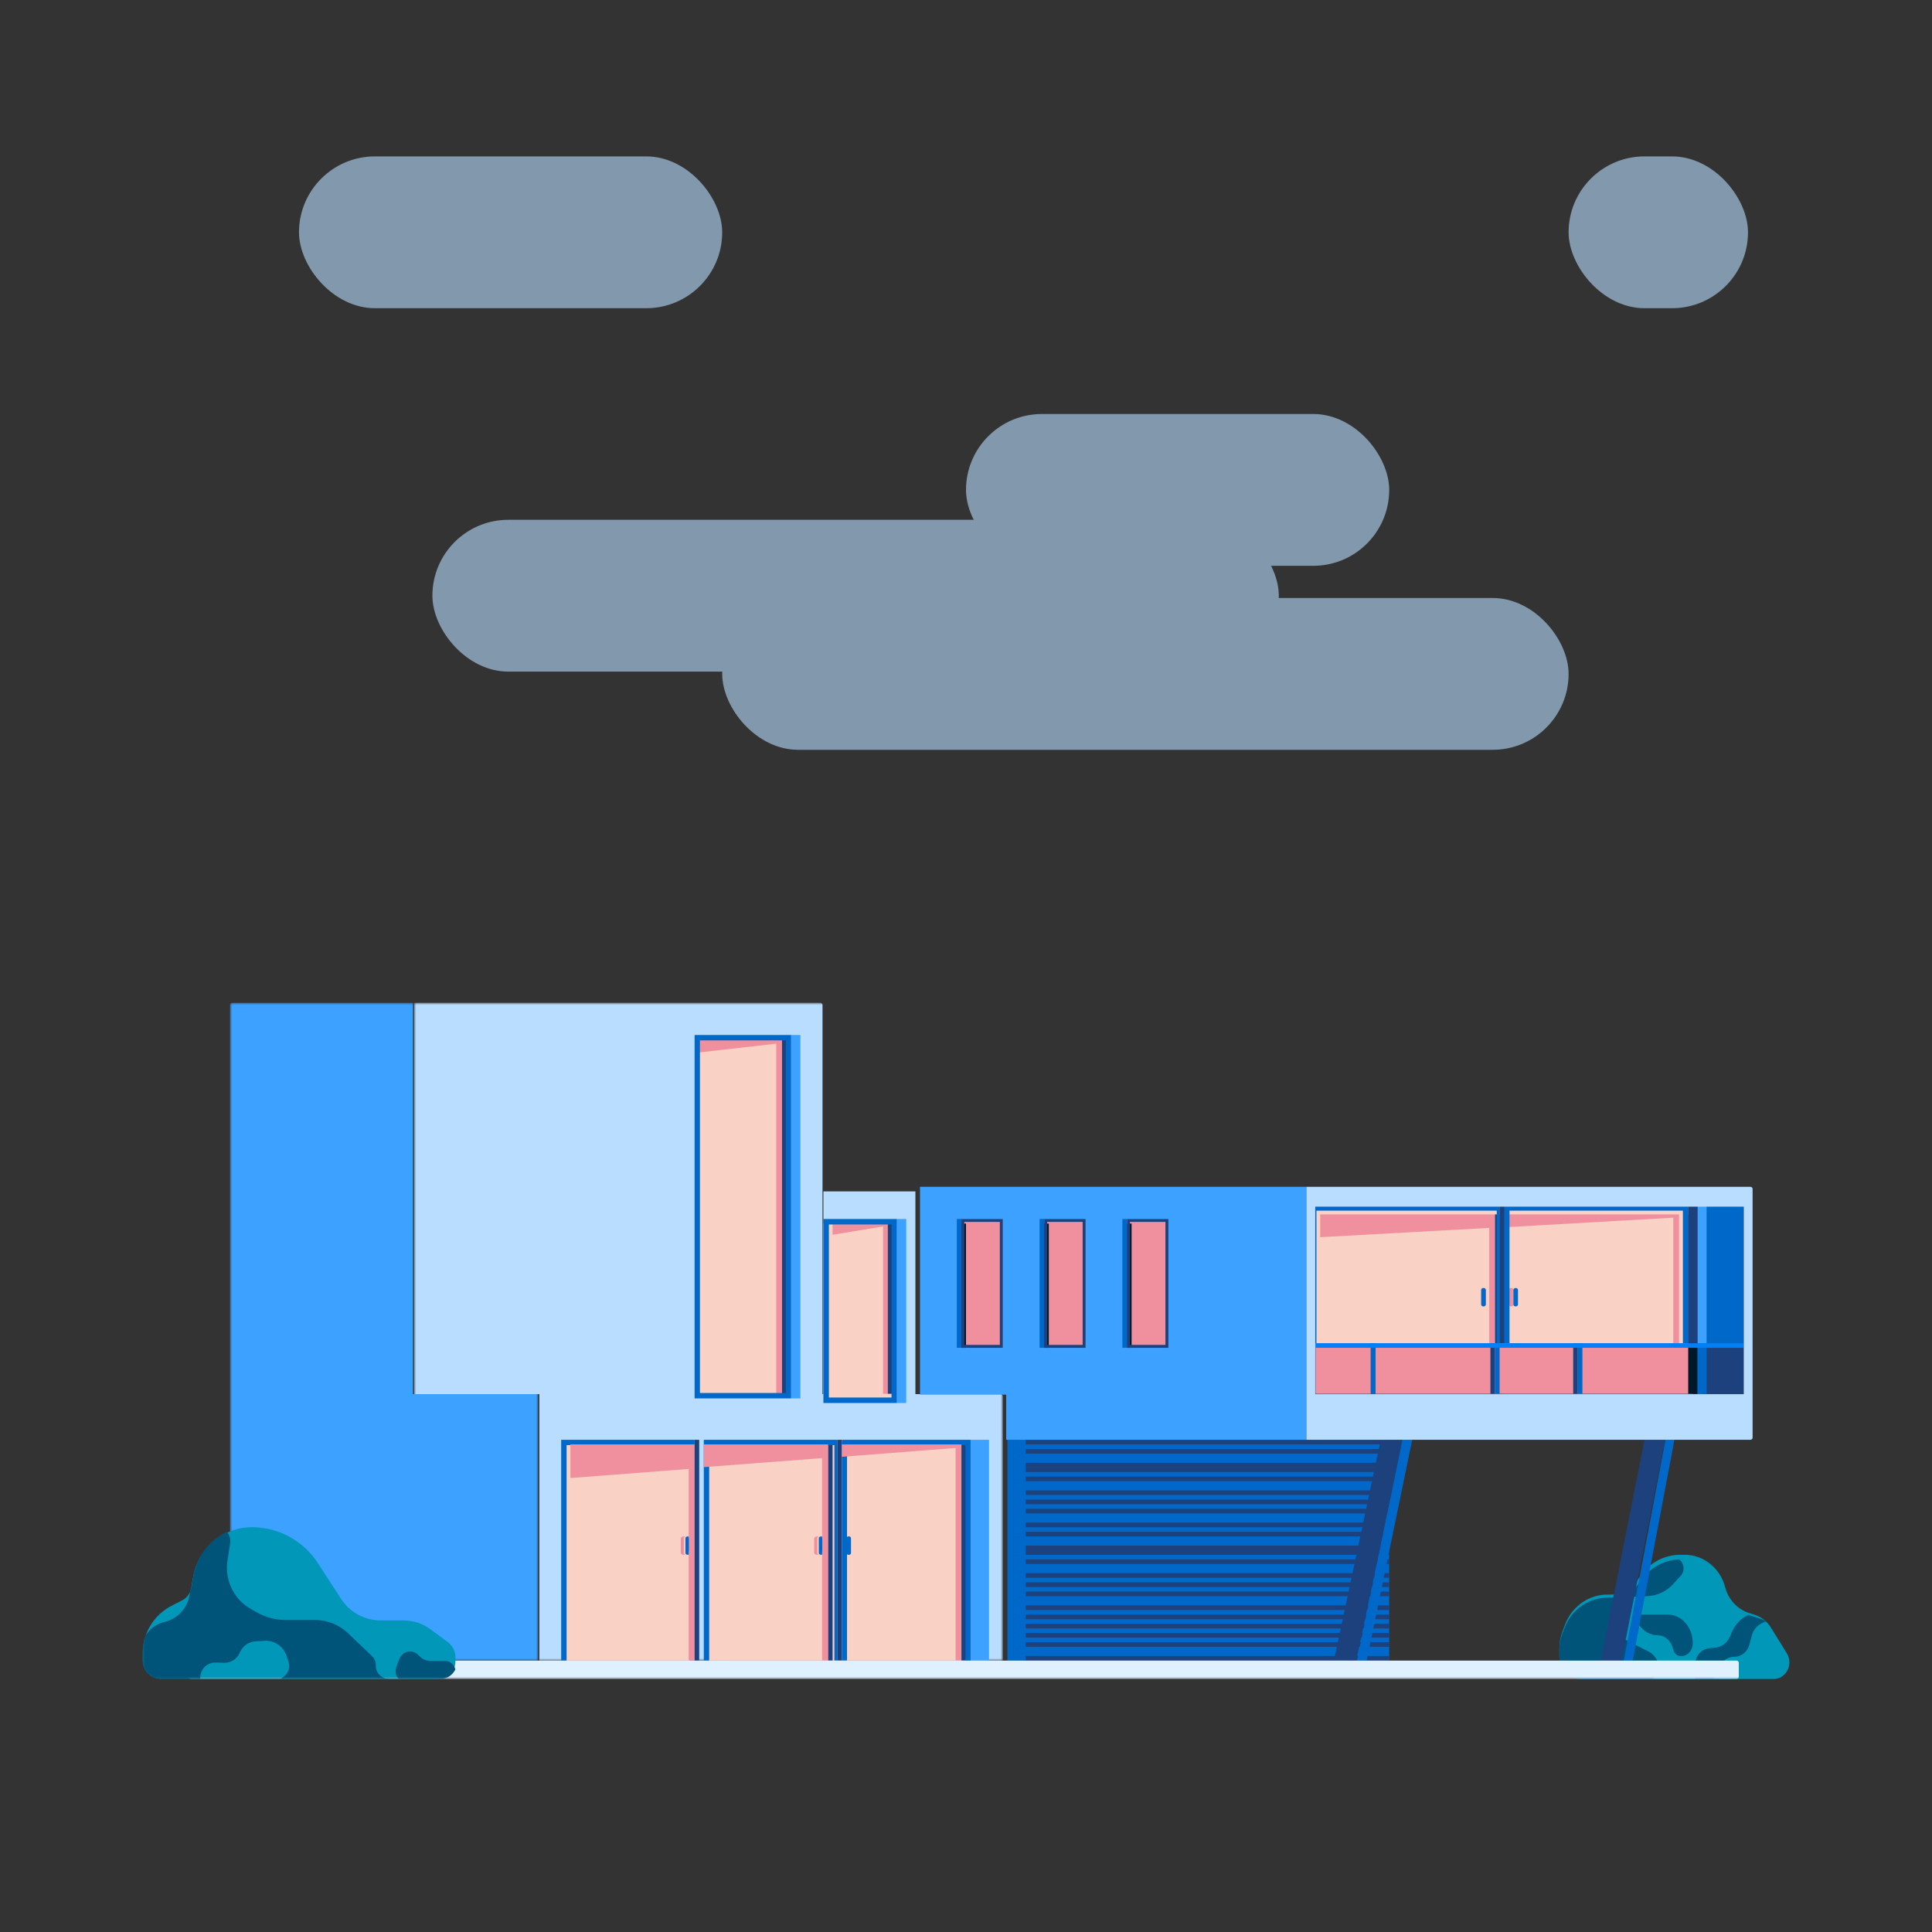 <?xml version="1.0" encoding="UTF-8"?>
<svg width="420px" height="420px" viewBox="0 0 420 420" version="1.1" xmlns="http://www.w3.org/2000/svg" xmlns:xlink="http://www.w3.org/1999/xlink">
    <rect x="0" y="0" width="420" height="420" fill="#333333" stroke="none"/>
    <title>5. Elements_Illustrations/2.Vector/Modern_house</title>
    <defs>
        <polygon id="path-1" points="0 0 67 0 67 143 0 143"></polygon>
        <polygon id="path-3" points="0 0 128 0 128 143 0 143"></polygon>
        <polygon id="path-5" points="0 0 16 0 16 14 0 14"></polygon>
        <polygon id="path-7" points="0 147 358 147 358 0 0 0"></polygon>
    </defs>
    <g id="5.-Elements_Illustrations/2.Vector/Modern_house" stroke="none" stroke-width="1" fill="none" fill-rule="evenodd">
        <g id="Group-122" transform="translate(31, 218)">
            <g id="Group-3" transform="translate(19, 0)">
                <mask id="mask-2" fill="white">
                    <use xlink:href="#path-1"></use>
                </mask>
                <g id="Clip-2"></g>
                <path d="M39.773,85.067 L39.773,-2.37349559e-05 L0.473,-2.37349559e-05 C0.212,-2.37349559e-05 0,0.212 0,0.475 L0,85.067 L0,143 L67,143 L67,85.067 L39.773,85.067 Z" id="Fill-1" fill="#3CA1FF" mask="url(#mask-2)"></path>
            </g>
            <g id="Group-6" transform="translate(59, 0)">
                <mask id="mask-4" fill="white">
                    <use xlink:href="#path-3"></use>
                </mask>
                <g id="Clip-5"></g>
                <path d="M127.526,85.067 L88.807,85.067 L88.807,0.475 C88.807,0.212 88.595,-2.37349559e-05 88.333,-2.37349559e-05 L0,-2.37349559e-05 L0,85.067 L27.25,85.067 L27.25,143 L128,143 L128,85.541 C128,85.279 127.788,85.067 127.526,85.067" id="Fill-4" fill="#B8DDFF" mask="url(#mask-4)"></path>
            </g>
            <path d="M312.653,147 C310.083,147 308,144.806 308,142.1 L308,140.35 C308,139.087 308.226,137.836 308.667,136.661 L309.201,135.237 C310.689,131.269 314.324,128.658 318.376,128.647 L320.632,128.641 C321.994,128.63 323.271,127.944 324.079,126.79 L325.642,124.56 C327.652,121.692 330.837,120 334.222,120 L335.259,120 C339.356,120.001 342.949,122.883 344.038,127.042 C344.74,129.727 346.704,131.845 349.237,132.65 C349.657,132.784 350.072,132.915 350.461,133.039 C351.909,133.5 353.156,134.483 353.982,135.817 L357.442,141.402 C357.806,141.991 358,142.678 358,143.38 C358,145.379 356.46,147 354.561,147 L312.653,147 Z" id="Fill-7" fill="#0097B8"></path>
            <path d="M329.606,144.405 C329.506,142.952 328.65,141.66 327.352,141.003 L323.029,138.817 C320.577,137.576 319.123,134.968 319.353,132.225 C319.493,130.559 320.848,129.257 322.514,129.186 L327.165,128.987 C329.271,128.897 331.254,127.973 332.68,126.418 L334.35,124.598 C335.393,123.46 335.097,121.822 334.054,121 C330.812,121.148 327.798,122.749 325.861,125.379 L324.279,127.528 C323.46,128.639 322.167,129.3 320.789,129.311 L318.505,129.317 C314.403,129.327 310.723,131.843 309.216,135.666 L308.675,137.038 C308.229,138.171 308,139.376 308,140.593 L308,142.279 C308,144.887 310.109,147 312.711,147 L328.138,147 C329.067,146.524 329.684,145.527 329.606,144.405" id="Fill-9" fill="#00547A"></path>
            <path d="M326.15,133 C325.202,133 324.663,134.247 325.234,135.118 L325.234,135.118 C326.216,136.618 327.753,137.5 329.384,137.5 C330.798,137.5 332.065,138.504 332.572,140.024 L332.846,140.846 C333.077,141.541 333.657,142 334.303,142 L334.583,142 C335.918,142 337,140.754 337,139.216 C337,135.783 334.584,133 331.603,133 L326.15,133 Z" id="Fill-11" fill="#00547A"></path>
            <g id="Group-15" transform="translate(337, 133)">
                <mask id="mask-6" fill="white">
                    <use xlink:href="#path-5"></use>
                </mask>
                <g id="Clip-14"></g>
                <path d="M5.354,12.719 L5.922,11.272 C6.42,10.002 7.641,9.167 9.001,9.167 C10.531,9.167 11.869,8.135 12.265,6.651 L12.827,4.545 C13.237,3.005 14.472,1.844 16,1.513 C15.535,1.225 15.032,0.996 14.502,0.835 C14.117,0.719 13.707,0.594 13.291,0.468 C12.884,0.345 12.494,0.186 12.119,0 C10.519,0.779 9.203,2.115 8.472,3.832 L8.049,4.824 C7.473,6.176 6.197,7.097 4.737,7.215 L3.66,7.301 C2.258,7.414 1.074,8.39 0.692,9.75 L0.071,11.956 C-0.155,12.76 0.175,13.559 0.791,14 L4.259,14 C4.746,13.715 5.138,13.27 5.354,12.719" id="Fill-13" fill="#00547A" mask="url(#mask-6)"></path>
            </g>
            <polygon id="Fill-16" fill="#0068C9" points="253.077 95 188 95 188 143 271 143 271 95"></polygon>
            <mask id="mask-8" fill="white">
                <use xlink:href="#path-7"></use>
            </mask>
            <g id="Clip-19"></g>
            <polygon id="Fill-18" fill="#1C417D" mask="url(#mask-8)" points="192 143 271 143 271 142 192 142"></polygon>
            <polygon id="Fill-20" fill="#1C417D" mask="url(#mask-8)" points="192 140 271 140 271 139 192 139"></polygon>
            <polygon id="Fill-21" fill="#1C417D" mask="url(#mask-8)" points="192 138 271 138 271 137 192 137"></polygon>
            <polygon id="Fill-22" fill="#1C417D" mask="url(#mask-8)" points="192 136 271 136 271 135 192 135"></polygon>
            <polygon id="Fill-23" fill="#1C417D" mask="url(#mask-8)" points="192 134 271 134 271 133 192 133"></polygon>
            <polygon id="Fill-24" fill="#1C417D" mask="url(#mask-8)" points="192 132 271 132 271 131 192 131"></polygon>
            <polygon id="Fill-25" fill="#1C417D" mask="url(#mask-8)" points="192 129 271 129 271 128 192 128"></polygon>
            <polygon id="Fill-26" fill="#1C417D" mask="url(#mask-8)" points="192 127 271 127 271 126 192 126"></polygon>
            <polygon id="Fill-27" fill="#1C417D" mask="url(#mask-8)" points="192 125 271 125 271 124 192 124"></polygon>
            <polygon id="Fill-28" fill="#1C417D" mask="url(#mask-8)" points="192 122 271 122 271 121 192 121"></polygon>
            <polygon id="Fill-29" fill="#1C417D" mask="url(#mask-8)" points="192 120 271 120 271 119 192 119"></polygon>
            <polygon id="Fill-30" fill="#1C417D" mask="url(#mask-8)" points="192 119 271 119 271 118 192 118"></polygon>
            <polygon id="Fill-31" fill="#1C417D" mask="url(#mask-8)" points="192 116 271 116 271 115 192 115"></polygon>
            <polygon id="Fill-32" fill="#1C417D" mask="url(#mask-8)" points="192 114 271 114 271 113 192 113"></polygon>
            <polygon id="Fill-33" fill="#1C417D" mask="url(#mask-8)" points="192 111 271 111 271 110 192 110"></polygon>
            <polygon id="Fill-34" fill="#1C417D" mask="url(#mask-8)" points="192 109 271 109 271 108 192 108"></polygon>
            <polygon id="Fill-35" fill="#1C417D" mask="url(#mask-8)" points="192 107 271 107 271 106 192 106"></polygon>
            <polygon id="Fill-36" fill="#1C417D" mask="url(#mask-8)" points="192 104 271 104 271 103 192 103"></polygon>
            <polygon id="Fill-37" fill="#1C417D" mask="url(#mask-8)" points="192 102 271 102 271 101 192 101"></polygon>
            <polygon id="Fill-38" fill="#1C417D" mask="url(#mask-8)" points="192 101 271 101 271 100 192 100"></polygon>
            <polygon id="Fill-39" fill="#1C417D" mask="url(#mask-8)" points="192 98 271 98 271 97 192 97"></polygon>
            <polygon id="Fill-40" fill="#1C417D" mask="url(#mask-8)" points="252.833 95 192 95 192 96 271 96 271 95"></polygon>
            <polygon id="Fill-41" fill="#1C417D" mask="url(#mask-8)" points="274 95 269.168 95 259 143 263.832 143"></polygon>
            <polygon id="Fill-42" fill="#0068C9" mask="url(#mask-8)" points="266.111 143 276 95 274.154 95 273.889 95 264 143"></polygon>
            <polygon id="Fill-43" fill="#1C417D" mask="url(#mask-8)" points="331 95 326.49 95 317 143 321.51 143"></polygon>
            <polygon id="Fill-44" fill="#0068C9" mask="url(#mask-8)" points="323.935 143 333 95 331.308 95 331.065 95 322 143"></polygon>
            <polygon id="Fill-45" fill="#B8DDFF" mask="url(#mask-8)" points="148 86 168 86 168 41 148 41"></polygon>
            <polygon id="Fill-46" fill="#FAD1C5" mask="url(#mask-8)" points="297 84 336 84 336 44 297 44"></polygon>
            <polygon id="Fill-47" fill="#FAD1C5" mask="url(#mask-8)" points="255 84 295 84 295 44 255 44"></polygon>
            <polygon id="Fill-48" fill="#F0909E" mask="url(#mask-8)" points="333.379 46 332.758 46 297 46 297 48.748 332.758 46.712 332.758 84 334 84 334 46"></polygon>
            <polygon id="Fill-49" fill="#F0909E" mask="url(#mask-8)" points="292.744 46 256 46 256 50.957 292.744 48.933 292.744 84 294 84 294 46 293.595 46"></polygon>
            <path d="M291.504,62 L291.496,62 C291.222,62 291,62.184 291,62.411 L291,65.589 C291,65.816 291.222,66 291.496,66 L291.504,66 C291.778,66 292,65.816 292,65.589 L292,62.411 C292,62.184 291.778,62 291.504,62" id="Fill-50" fill="#F0909E" mask="url(#mask-8)"></path>
            <path d="M297.504,62 L297.496,62 C297.222,62 297,62.184 297,62.411 L297,65.589 C297,65.816 297.222,66 297.496,66 L297.504,66 C297.778,66 298,65.816 298,65.589 L298,62.411 C298,62.184 297.778,62 297.504,62" id="Fill-51" fill="#F0909E" mask="url(#mask-8)"></path>
            <polygon id="Fill-52" fill="#0068C9" mask="url(#mask-8)" points="339 85 348 85 348 44 339 44"></polygon>
            <polygon id="Fill-53" fill="#3CA1FF" mask="url(#mask-8)" points="338 85 340 85 340 44 338 44"></polygon>
            <polygon id="Fill-54" fill="#1C417D" mask="url(#mask-8)" points="336 85 338 85 338 44 336 44"></polygon>
            <polygon id="Fill-55" fill="#1C417D" mask="url(#mask-8)" points="294 84 295 84 295 46 294 46"></polygon>
            <polygon id="Fill-56" fill="#1C417D" mask="url(#mask-8)" points="295 44 295 85 295.659 85 296 85 296 44 295.659 44"></polygon>
            <polygon id="Fill-57" fill="#1C417D" mask="url(#mask-8)" points="335 84 336 84 336 46 335 46"></polygon>
            <path d="M291.504,62 L291.496,62 C291.222,62 291,62.184 291,62.411 L291,65.589 C291,65.816 291.222,66 291.496,66 L291.504,66 C291.778,66 292,65.816 292,65.589 L292,62.411 C292,62.184 291.778,62 291.504,62" id="Fill-58" fill="#0068C9" mask="url(#mask-8)"></path>
            <path d="M294.38,83.817 L293.592,83.817 L255.182,83.817 L255.182,45.183 L293.592,45.183 L294.38,45.183 L294.38,83.817 Z M254.055,44 L254,44 L254,85 L254.055,85 L294.774,85 L295,85 L295,44 L294.774,44 L254.055,44 Z" id="Fill-59" fill="#0068C9" mask="url(#mask-8)"></path>
            <path d="M334.846,83.817 L334.077,83.817 L297.154,83.817 L297.154,45.183 L334.077,45.183 L334.846,45.183 L334.846,83.817 Z M335.231,44 L296.054,44 L296,44 L296,85 L296.054,85 L335.231,85 L336,85 L336,44 L335.231,44 Z" id="Fill-60" fill="#0068C9" mask="url(#mask-8)"></path>
            <path d="M298.504,62 L298.496,62 C298.222,62 298,62.184 298,62.411 L298,65.589 C298,65.816 298.222,66 298.496,66 L298.504,66 C298.778,66 299,65.816 299,65.589 L299,62.411 C299,62.184 298.778,62 298.504,62" id="Fill-61" fill="#0068C9" mask="url(#mask-8)"></path>
            <polygon id="Fill-62" fill="#3CA1FF" mask="url(#mask-8)" points="169 40 169 85.189 187.738 85.189 187.738 95 253 95 253 40"></polygon>
            <path d="M254.923,85.086 L348.077,85.086 L348.077,44.316 L254.923,44.316 L254.923,85.086 Z M349.525,40 L253,40 L253,85.086 L253,95 L349.525,95 C349.787,95 350,94.785 350,94.52 L350,85.086 L350,40.48 C350,40.214 349.787,40 349.525,40 L349.525,40 Z" id="Fill-63" fill="#B8DDFF" mask="url(#mask-8)"></path>
            <polygon id="Fill-64" fill="#F0909E" mask="url(#mask-8)" points="255 85 337 85 337 74 255 74"></polygon>
            <polygon id="Fill-65" fill="#1C417D" mask="url(#mask-8)" points="339 85 348 85 348 74 339 74"></polygon>
            <polygon id="Fill-66" fill="#0068C9" mask="url(#mask-8)" points="338 85 340 85 340 74 338 74"></polygon>
            <polygon id="Fill-67" fill="#001828" mask="url(#mask-8)" points="336 85 338 85 338 74 336 74"></polygon>
            <polygon id="Fill-68" fill="#1C417D" mask="url(#mask-8)" points="311 85 312 85 312 74 311 74"></polygon>
            <polygon id="Fill-69" fill="#0068C9" mask="url(#mask-8)" points="312 85 313 85 313 74 312 74"></polygon>
            <polygon id="Fill-70" fill="#1C417D" mask="url(#mask-8)" points="293 85 294 85 294 74 293 74"></polygon>
            <polygon id="Fill-71" fill="#0068C9" mask="url(#mask-8)" points="294 85 295 85 295 74 294 74"></polygon>
            <polygon id="Fill-72" fill="#1C417D" mask="url(#mask-8)" points="267 85 268 85 268 74 267 74"></polygon>
            <polygon id="Fill-73" fill="#0068C9" mask="url(#mask-8)" points="267 85 268 85 268 74 267 74"></polygon>
            <polygon id="Fill-74" fill="#0080F6" mask="url(#mask-8)" points="255 74 255 75 267.873 75 268.231 75 268.59 75 294.188 75 294.546 75 294.904 75 312.196 75 312.554 75 312.912 75 336.553 75 338.169 75 339.422 75 348 75 348 74"></polygon>
            <polygon id="Fill-75" fill="#F0909E" mask="url(#mask-8)" points="178 75 187 75 187 47 178 47"></polygon>
            <polygon id="Fill-76" fill="#001828" mask="url(#mask-8)" points="178 75 179 75 179 48 178 48"></polygon>
            <path d="M179.07,74.37 L178.642,74.37 L178.642,47.631 L179.07,47.631 L186.358,47.631 L186.358,74.37 L179.07,74.37 Z M186.97,47 L178.428,47 L178,47 L178,75 L178.428,75 L186.97,75 L187,75 L187,47 L186.97,47 Z" id="Fill-77" fill="#1C417D" mask="url(#mask-8)"></path>
            <polygon id="Fill-78" fill="#0068C9" mask="url(#mask-8)" points="177 75 178 75 178 47 177 47"></polygon>
            <polygon id="Fill-79" fill="#F0909E" mask="url(#mask-8)" points="196 75 205 75 205 47 196 47"></polygon>
            <polygon id="Fill-80" fill="#001828" mask="url(#mask-8)" points="196 75 197 75 197 48 196 48"></polygon>
            <path d="M197.07,74.37 L196.642,74.37 L196.642,47.631 L197.07,47.631 L204.358,47.631 L204.358,74.37 L197.07,74.37 Z M204.97,47 L196.428,47 L196,47 L196,75 L196.428,75 L204.97,75 L205,75 L205,47 L204.97,47 Z" id="Fill-81" fill="#1C417D" mask="url(#mask-8)"></path>
            <polygon id="Fill-82" fill="#0068C9" mask="url(#mask-8)" points="195 75 196 75 196 47 195 47"></polygon>
            <polygon id="Fill-83" fill="#F0909E" mask="url(#mask-8)" points="214 75 223 75 223 47 214 47"></polygon>
            <polygon id="Fill-84" fill="#001828" mask="url(#mask-8)" points="214 75 215 75 215 48 214 48"></polygon>
            <path d="M215.07,74.37 L214.642,74.37 L214.642,47.631 L215.07,47.631 L222.358,47.631 L222.358,74.37 L215.07,74.37 Z M222.97,47 L214.428,47 L214,47 L214,75 L214.428,75 L222.97,75 L223,75 L223,47 L222.97,47 Z" id="Fill-85" fill="#1C417D" mask="url(#mask-8)"></path>
            <polygon id="Fill-86" fill="#0068C9" mask="url(#mask-8)" points="213 75 214 75 214 47 213 47"></polygon>
            <polygon id="Fill-87" fill="#FAD1C5" mask="url(#mask-8)" points="141 86 140.171 86 121 86 121 8 141 8"></polygon>
            <polygon id="Fill-88" fill="#F0909E" mask="url(#mask-8)" points="137.747 85 139 85 139 8 137.747 8 121 8 121 10.789 137.747 8.885"></polygon>
            <polygon id="Fill-89" fill="#1C417D" mask="url(#mask-8)" points="139 85 140 85 140 8 139 8"></polygon>
            <path d="M139.839,84.826 L139.066,84.826 L121.161,84.826 L121.161,10.949 L121.161,8.173 L137.819,8.173 L139.066,8.173 L139.839,8.173 L139.839,84.826 Z M140.226,7 L120.054,7 L120,7 L120,86 L120.054,86 L140.226,86 L141,86 L141,7 L140.226,7 Z" id="Fill-90" fill="#0068C9" mask="url(#mask-8)"></path>
            <polygon id="Fill-91" fill="#3CA1FF" mask="url(#mask-8)" points="141 86 143 86 143 7 141 7"></polygon>
            <polygon id="Fill-92" fill="#FAD1C5" mask="url(#mask-8)" points="148 86 163 86 163 48 148 48"></polygon>
            <polygon id="Fill-93" fill="#F0909E" mask="url(#mask-8)" points="162 85 162 48 150 48 150 50.429 160.966 48.618 160.966 85"></polygon>
            <polygon id="Fill-94" fill="#1C417D" mask="url(#mask-8)" points="162 85 163 85 163 48 162 48"></polygon>
            <path d="M162.81,85.81 L162.016,85.81 L149.19,85.81 L149.19,48.19 L162.016,48.19 L162.81,48.19 L162.81,85.81 Z M163.206,47 L148.055,47 L148,47 L148,87 L148.055,87 L163.206,87 L164,87 L164,47 L163.206,47 Z" id="Fill-95" fill="#0068C9" mask="url(#mask-8)"></path>
            <polygon id="Fill-96" fill="#3CA1FF" mask="url(#mask-8)" points="164 87 166 87 166 47 164 47"></polygon>
            <polygon id="Fill-97" fill="#FAD1C5" mask="url(#mask-8)" points="123 143 151 143 151 95 123 95"></polygon>
            <polygon id="Fill-98" fill="#FAD1C5" mask="url(#mask-8)" points="151 143 179 143 179 95 151 95"></polygon>
            <polygon id="Fill-99" fill="#FAD1C5" mask="url(#mask-8)" points="92 143 120 143 120 95 92 95"></polygon>
            <path d="M147,116.058 C146.902,116.022 146.789,116 146.667,116 C146.298,116 146,116.186 146,116.415 L146,119.585 C146,119.814 146.298,120 146.667,120 C146.789,120 146.902,119.978 147,119.942 C146.802,119.871 146.667,119.738 146.667,119.585 L146.667,116.415 C146.667,116.262 146.802,116.129 147,116.058" id="Fill-100" fill="#F0909E" mask="url(#mask-8)"></path>
            <path d="M154,116.058 C153.902,116.022 153.789,116 153.667,116 C153.298,116 153,116.186 153,116.415 L153,119.585 C153,119.814 153.298,120 153.667,120 C153.789,120 153.902,119.978 154,119.942 C153.801,119.871 153.667,119.738 153.667,119.585 L153.667,116.415 C153.667,116.262 153.801,116.129 154,116.058" id="Fill-101" fill="#F0909E" mask="url(#mask-8)"></path>
            <path d="M118,116.058 C117.902,116.022 117.789,116 117.667,116 C117.298,116 117,116.186 117,116.415 L117,119.585 C117,119.814 117.298,120 117.667,120 C117.789,120 117.902,119.978 118,119.942 C117.801,119.871 117.667,119.738 117.667,119.585 L117.667,116.415 C117.667,116.262 117.801,116.129 118,116.058" id="Fill-102" fill="#F0909E" mask="url(#mask-8)"></path>
            <path d="M147.5,120 C147.691,120 147.855,119.91 147.94,119.779 C147.977,119.721 148,119.655 148,119.585 L148,116.415 C148,116.345 147.977,116.279 147.94,116.221 C147.855,116.09 147.691,116 147.5,116 C147.408,116 147.324,116.022 147.25,116.058 C147.101,116.129 147,116.262 147,116.415 L147,119.585 C147,119.738 147.101,119.871 147.25,119.942 C147.324,119.978 147.408,120 147.5,120" id="Fill-103" fill="#0068C9" mask="url(#mask-8)"></path>
            <polygon id="Fill-104" fill="#1C417D" mask="url(#mask-8)" points="149 96 149 98.879 149 143 150 143 150 96"></polygon>
            <polygon id="Fill-105" fill="#0068C9" mask="url(#mask-8)" points="150.776 95 122.054 95 122 95 122 143 123.171 143 123.171 101.086 123.171 96.156 148.346 96.156 149.605 96.156 150.386 96.156 150.386 143 151 143 151 95"></polygon>
            <polygon id="Fill-106" fill="#3CA1FF" mask="url(#mask-8)" points="180 143 184 143 184 95 180 95"></polygon>
            <polygon id="Fill-107" fill="#1C417D" mask="url(#mask-8)" points="151.659 95 151 95 151 143 152 143 152 95"></polygon>
            <polygon id="Fill-108" fill="#1C417D" mask="url(#mask-8)" points="178 96 178 96.674 178 143 179 143 179 96"></polygon>
            <polygon id="Fill-109" fill="#0068C9" mask="url(#mask-8)" points="179.246 95 152.053 95 152 95 152 143 153.131 143 153.131 98.845 153.131 96.156 176.901 96.156 178.115 96.156 178.869 96.156 178.869 143 180 143 180 95"></polygon>
            <path d="M153.5,120 C153.776,120 154,119.814 154,119.585 L154,116.415 C154,116.186 153.776,116 153.5,116 C153.408,116 153.324,116.022 153.25,116.058 C153.101,116.129 153,116.262 153,116.415 L153,119.585 C153,119.738 153.101,119.871 153.25,119.942 C153.324,119.978 153.408,120 153.5,120" id="Fill-110" fill="#0068C9" mask="url(#mask-8)"></path>
            <path d="M118.5,120 C118.691,120 118.855,119.91 118.94,119.779 C118.977,119.721 119,119.655 119,119.585 L119,116.415 C119,116.345 118.977,116.279 118.94,116.221 C118.855,116.09 118.691,116 118.5,116 C118.408,116 118.324,116.022 118.25,116.058 C118.101,116.129 118,116.262 118,116.415 L118,119.585 C118,119.738 118.101,119.871 118.25,119.942 C118.324,119.978 118.408,120 118.5,120" id="Fill-111" fill="#0068C9" mask="url(#mask-8)"></path>
            <polygon id="Fill-112" fill="#1C417D" mask="url(#mask-8)" points="119 96 119 101.241 119 143 120 143 120 96"></polygon>
            <polygon id="Fill-113" fill="#0068C9" mask="url(#mask-8)" points="119.776 95 91.054 95 91 95 91 143 92.171 143 92.171 103.44 92.171 96.156 117.346 96.156 118.605 96.156 119.386 96.156 119.386 143 120 143 120 95"></polygon>
            <polygon id="Fill-114" fill="#1C417D" mask="url(#mask-8)" points="120.619 95 120 95 120 143 121 143 121 95"></polygon>
            <path d="M149,98.879 L149,96 L147.715,96 L122,96 L122,100.947 L147.715,98.978 L147.715,116.366 C147.741,116.414 147.758,116.469 147.758,116.527 L147.758,119.165 C147.758,119.224 147.741,119.278 147.715,119.327 L147.715,143 L149,143 L149,98.879 Z" id="Fill-115" fill="#F0909E" mask="url(#mask-8)"></path>
            <polygon id="Fill-116" fill="#F0909E" mask="url(#mask-8)" points="178 96.674 178 96 176.736 96 152 96 152 98.698 176.736 96.773 176.736 143 178 143"></polygon>
            <path d="M120,101.242 L120,96 L118.715,96 L93,96 L93,103.309 L118.715,101.34 L118.715,116.366 C118.741,116.414 118.758,116.469 118.758,116.527 L118.758,119.165 C118.758,119.224 118.741,119.278 118.715,119.327 L118.715,143 L120,143 L120,101.242 Z" id="Fill-117" fill="#F0909E" mask="url(#mask-8)"></path>
            <path d="M10.475,147 L346.525,147 C346.787,147 347,146.781 347,146.511 L347,143.489 C347,143.219 346.787,143 346.525,143 L10.475,143 C10.213,143 10,143.219 10,143.489 L10,146.511 C10,146.781 10.213,147 10.475,147" id="Fill-118" fill="#DFF0FF" mask="url(#mask-8)"></path>
            <path d="M0,142.891 L0,141.459 C0,137.05 2.468,133.017 6.381,131.033 L8.577,129.919 C9.638,129.382 10.383,128.369 10.583,127.191 L10.981,124.854 C12.05,118.584 17.451,114 23.773,114 L23.773,114 C29.546,114 34.93,116.931 38.088,121.795 L43.146,129.582 C45.044,132.506 48.281,134.268 51.751,134.268 L56.734,134.268 C58.848,134.268 60.907,134.949 62.609,136.212 L66.363,138.997 C67.393,139.761 68,140.971 68,142.258 L68,143.212 C68,145.304 66.315,147 64.237,147 L4.083,147 C1.828,147 0,145.16 0,142.891" id="Fill-119" fill="#0097B8" mask="url(#mask-8)"></path>
            <path d="M50.695,144.143 L50.695,143.931 C50.695,143.218 50.405,142.537 49.892,142.046 L44.676,137.057 C42.737,135.202 40.166,134.168 37.494,134.168 L31.051,134.168 C28.904,134.168 26.792,133.613 24.918,132.557 L23.531,131.775 C19.829,129.688 17.805,125.499 18.454,121.272 L19.032,117.512 C19.179,116.551 18.888,115.661 18.336,115 C14.587,116.787 11.784,120.331 11.044,124.68 L10.644,127.035 C10.581,127.404 10.46,127.754 10.299,128.081 L10.217,128.643 C9.792,131.529 7.68,133.87 4.87,134.566 L4.738,134.598 C3.025,135.023 1.596,136.079 0.671,137.485 C0.234,138.727 0,140.053 0,141.415 L0,142.859 C0,145.146 1.838,147 4.106,147 L12.521,147 L12.545,146.533 C12.635,144.764 14.103,143.387 15.859,143.425 L17.808,143.467 C19.116,143.495 20.328,142.78 20.944,141.617 L21.33,140.888 C21.961,139.695 23.159,138.916 24.497,138.826 L26.451,138.696 C28.612,138.552 30.599,139.893 31.291,141.962 L31.718,143.239 C32.117,144.432 31.695,145.747 30.68,146.479 L29.956,147 L54,147 L53.193,146.92 C51.776,146.781 50.695,145.579 50.695,144.143" id="Fill-120" fill="#00547A" mask="url(#mask-8)"></path>
            <path d="M65.777,143.077 L62.574,143.077 C61.715,143.077 60.888,142.727 60.258,142.098 L59.898,141.738 C59.424,141.264 58.801,141 58.154,141 C57.104,141 56.161,141.688 55.772,142.738 L55.162,144.384 C54.807,145.343 55.063,146.349 55.668,147 L64.767,147 C66.168,147 67.384,146.153 68,144.909 C67.738,143.876 66.866,143.077 65.777,143.077" id="Fill-121" fill="#00547A" mask="url(#mask-8)"></path>
        </g>
        <g id="Group" opacity="0.591" transform="translate(65, 34)" fill="#B8DDFF">
            <rect id="Rectangle" x="29" y="79" width="184" height="33" rx="16.5"></rect>
            <rect id="Rectangle" x="92" y="96" width="184" height="33" rx="16.5"></rect>
            <rect id="Rectangle" x="145" y="56" width="92" height="33" rx="16.5"></rect>
            <rect id="Rectangle" x="0" y="0" width="92" height="33" rx="16.5"></rect>
            <rect id="Rectangle" x="276" y="0" width="39" height="33" rx="16.5"></rect>
        </g>
    </g>
</svg>